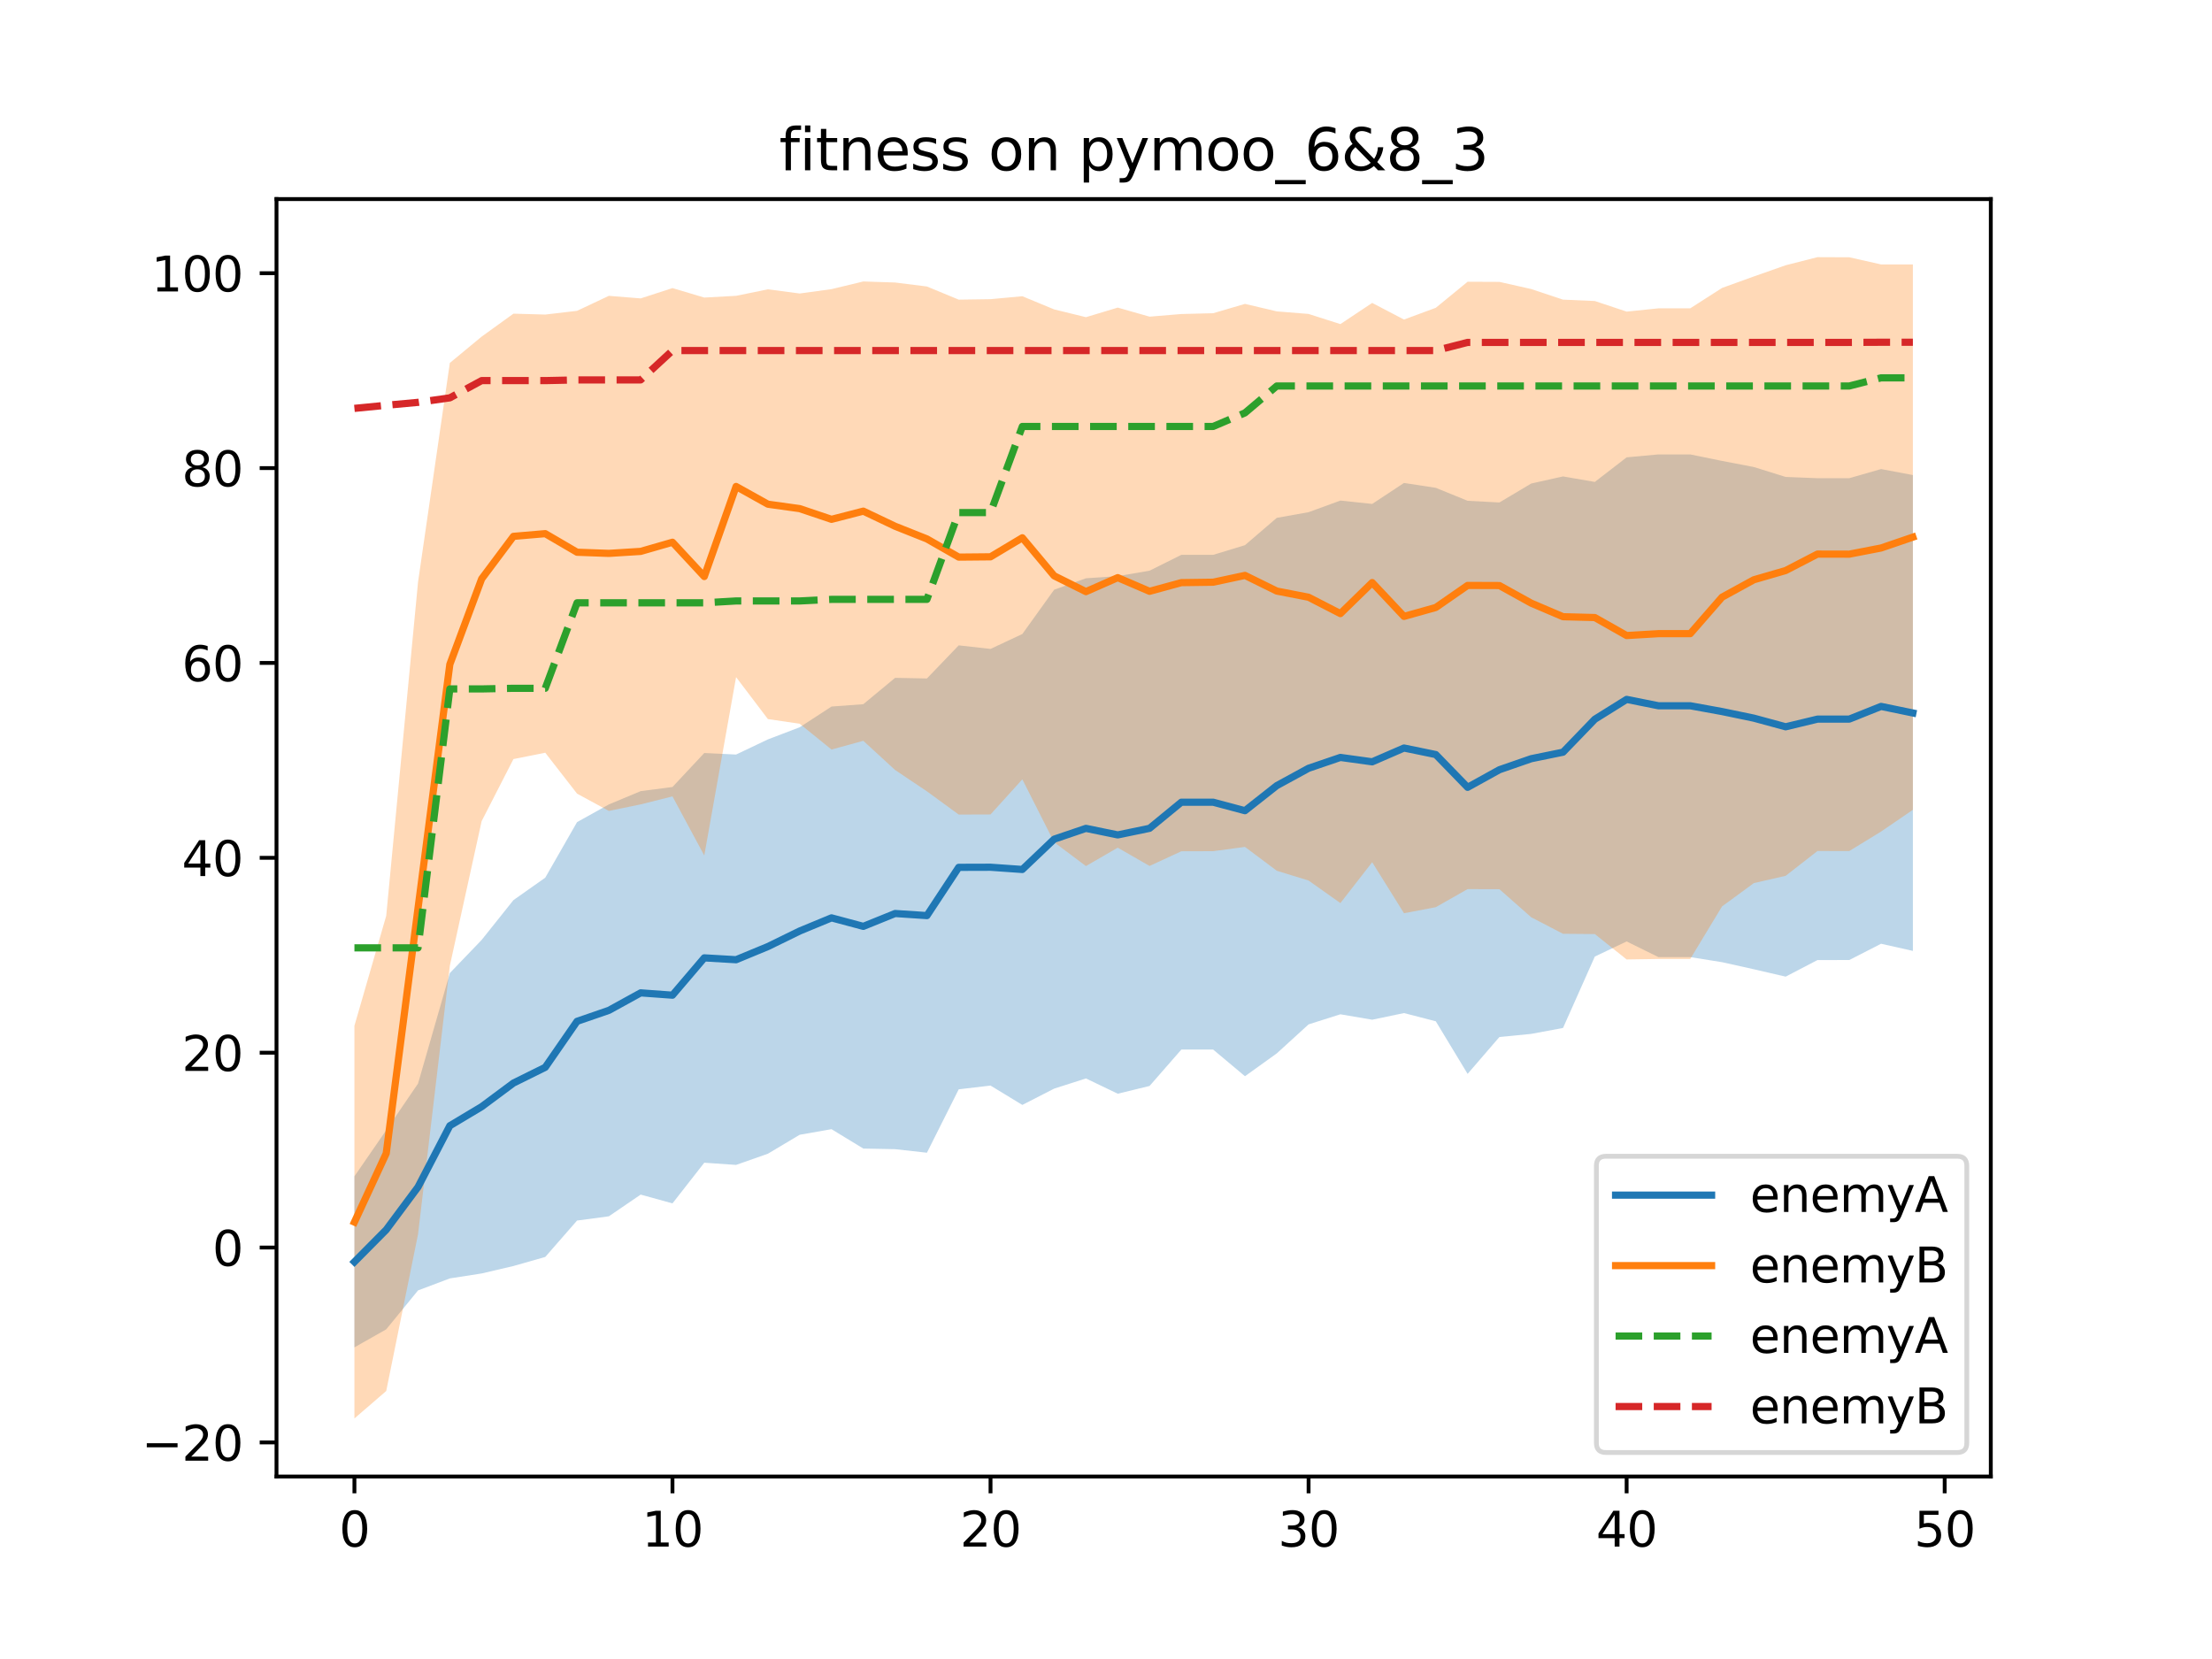 <?xml version="1.0" encoding="utf-8" standalone="no"?>
<!DOCTYPE svg PUBLIC "-//W3C//DTD SVG 1.1//EN"
  "http://www.w3.org/Graphics/SVG/1.1/DTD/svg11.dtd">
<svg xmlns:xlink="http://www.w3.org/1999/xlink" width="460.8pt" height="345.6pt" viewBox="0 0 460.8 345.6" xmlns="http://www.w3.org/2000/svg" version="1.1">
 <defs>
  <style type="text/css">*{stroke-linejoin: round; stroke-linecap: butt}</style>
 </defs>
 <g id="figure_1">
  <g id="patch_1">
   <path d="M 0 345.6 
L 460.8 345.6 
L 460.8 0 
L 0 0 
z
" style="fill: #ffffff"/>
  </g>
  <g id="axes_1">
   <g id="patch_2">
    <path d="M 57.6 307.584 
L 414.72 307.584 
L 414.72 41.472 
L 57.6 41.472 
z
" style="fill: #ffffff"/>
   </g>
   <g id="PolyCollection_1">
    <path d="M 73.833 245.049 
L 73.833 280.684 
L 80.458 276.926 
L 87.084 268.818 
L 93.71 266.314 
L 100.335 265.284 
L 106.961 263.733 
L 113.586 261.846 
L 120.212 254.26 
L 126.838 253.377 
L 133.463 248.856 
L 140.089 250.686 
L 146.714 242.214 
L 153.34 242.671 
L 159.966 240.34 
L 166.591 236.393 
L 173.217 235.228 
L 179.842 239.265 
L 186.468 239.392 
L 193.094 240.133 
L 199.719 226.925 
L 206.345 226.144 
L 212.97 230.176 
L 219.596 226.782 
L 226.222 224.659 
L 232.847 227.84 
L 239.473 226.226 
L 246.098 218.644 
L 252.724 218.644 
L 259.35 224.197 
L 265.975 219.441 
L 272.601 213.398 
L 279.226 211.297 
L 285.852 212.426 
L 292.478 211.041 
L 299.103 212.754 
L 305.729 223.706 
L 312.354 216.027 
L 318.98 215.378 
L 325.606 214.144 
L 332.231 199.267 
L 338.857 196.119 
L 345.482 199.383 
L 352.108 199.383 
L 358.734 200.44 
L 365.359 201.917 
L 371.985 203.451 
L 378.61 199.997 
L 385.236 199.991 
L 391.862 196.6 
L 398.487 198.09 
L 398.487 98.962 
L 398.487 98.962 
L 391.862 97.714 
L 385.236 99.617 
L 378.61 99.619 
L 371.985 99.355 
L 365.359 97.29 
L 358.734 96.016 
L 352.108 94.662 
L 345.482 94.662 
L 338.857 95.272 
L 332.231 100.395 
L 325.606 99.247 
L 318.98 100.725 
L 312.354 104.675 
L 305.729 104.324 
L 299.103 101.623 
L 292.478 100.608 
L 285.852 104.976 
L 279.226 104.276 
L 272.601 106.695 
L 265.975 107.878 
L 259.35 113.569 
L 252.724 115.584 
L 246.098 115.584 
L 239.473 118.883 
L 232.847 120.016 
L 226.222 120.467 
L 219.596 122.851 
L 212.97 132.077 
L 206.345 135.18 
L 199.719 134.439 
L 193.094 141.339 
L 186.468 141.207 
L 179.842 146.696 
L 173.217 147.186 
L 166.591 151.502 
L 159.966 154.031 
L 153.34 157.184 
L 146.714 156.865 
L 140.089 163.945 
L 133.463 164.808 
L 126.838 167.576 
L 120.212 171.263 
L 113.586 182.837 
L 106.961 187.508 
L 100.335 195.807 
L 93.71 202.708 
L 87.084 225.73 
L 80.458 235.439 
L 73.833 245.049 
z
" clip-path="url(#pd7985d7a2f)" style="fill: #1f77b4; fill-opacity: 0.3"/>
   </g>
   <g id="PolyCollection_2">
    <path d="M 73.833 213.688 
L 73.833 295.488 
L 80.458 289.771 
L 87.084 257.122 
L 93.71 201.183 
L 100.335 171.058 
L 106.961 158.127 
L 113.586 156.807 
L 120.212 165.332 
L 126.838 168.93 
L 133.463 167.566 
L 140.089 165.905 
L 146.714 178.213 
L 153.34 141.057 
L 159.966 149.796 
L 166.591 150.771 
L 173.217 156.141 
L 179.842 154.325 
L 186.468 160.407 
L 193.094 164.851 
L 199.719 169.688 
L 206.345 169.666 
L 212.97 162.351 
L 219.596 175.453 
L 226.222 180.419 
L 232.847 176.587 
L 239.473 180.395 
L 246.098 177.335 
L 252.724 177.316 
L 259.35 176.427 
L 265.975 181.391 
L 272.601 183.434 
L 279.226 188.129 
L 285.852 179.614 
L 292.478 190.245 
L 299.103 188.983 
L 305.729 185.216 
L 312.354 185.237 
L 318.98 191.085 
L 325.606 194.527 
L 332.231 194.583 
L 338.857 199.874 
L 345.482 199.774 
L 352.108 199.774 
L 358.734 188.819 
L 365.359 183.966 
L 371.985 182.449 
L 378.61 177.283 
L 385.236 177.289 
L 391.862 173.23 
L 398.487 168.696 
L 398.487 55.089 
L 398.487 55.089 
L 391.862 55.087 
L 385.236 53.593 
L 378.61 53.568 
L 371.985 55.26 
L 365.359 57.59 
L 358.734 59.985 
L 352.108 64.231 
L 345.482 64.231 
L 338.857 64.916 
L 332.231 62.707 
L 325.606 62.419 
L 318.98 60.211 
L 312.354 58.721 
L 305.729 58.692 
L 299.103 64.12 
L 292.478 66.567 
L 285.852 63.105 
L 279.226 67.515 
L 272.601 65.4 
L 265.975 64.865 
L 259.35 63.304 
L 252.724 65.251 
L 246.098 65.415 
L 239.473 65.965 
L 232.847 64.079 
L 226.222 66.076 
L 219.596 64.452 
L 212.97 61.709 
L 206.345 62.324 
L 199.719 62.421 
L 193.094 59.682 
L 186.468 58.853 
L 179.842 58.635 
L 173.217 60.232 
L 166.591 61.142 
L 159.966 60.271 
L 153.34 61.625 
L 146.714 61.989 
L 140.089 60.014 
L 133.463 62.163 
L 126.838 61.63 
L 120.212 64.751 
L 113.586 65.529 
L 106.961 65.34 
L 100.335 70.124 
L 93.71 75.606 
L 87.084 121.266 
L 80.458 190.773 
L 73.833 213.688 
z
" clip-path="url(#pd7985d7a2f)" style="fill: #ff7f0e; fill-opacity: 0.3"/>
   </g>
   <g id="matplotlib.axis_1">
    <g id="xtick_1">
     <g id="line2d_1">
      <defs>
       <path id="me0f4170e74" d="M 0 0 
L 0 3.5 
" style="stroke: #000000; stroke-width: 0.8"/>
      </defs>
      <g>
       <use xlink:href="#me0f4170e74" x="73.833" y="307.584" style="stroke: #000000; stroke-width: 0.8"/>
      </g>
     </g>
     <g id="text_1">
      <!-- 0 -->
      <g transform="translate(70.651 322.182)scale(0.1 -0.1)">
       <defs>
        <path id="DejaVuSans-30" d="M 2034 4250 
Q 1547 4250 1301 3770 
Q 1056 3291 1056 2328 
Q 1056 1369 1301 889 
Q 1547 409 2034 409 
Q 2525 409 2770 889 
Q 3016 1369 3016 2328 
Q 3016 3291 2770 3770 
Q 2525 4250 2034 4250 
z
M 2034 4750 
Q 2819 4750 3233 4129 
Q 3647 3509 3647 2328 
Q 3647 1150 3233 529 
Q 2819 -91 2034 -91 
Q 1250 -91 836 529 
Q 422 1150 422 2328 
Q 422 3509 836 4129 
Q 1250 4750 2034 4750 
z
" transform="scale(0.016)"/>
       </defs>
       <use xlink:href="#DejaVuSans-30"/>
      </g>
     </g>
    </g>
    <g id="xtick_2">
     <g id="line2d_2">
      <g>
       <use xlink:href="#me0f4170e74" x="140.089" y="307.584" style="stroke: #000000; stroke-width: 0.8"/>
      </g>
     </g>
     <g id="text_2">
      <!-- 10 -->
      <g transform="translate(133.726 322.182)scale(0.1 -0.1)">
       <defs>
        <path id="DejaVuSans-31" d="M 794 531 
L 1825 531 
L 1825 4091 
L 703 3866 
L 703 4441 
L 1819 4666 
L 2450 4666 
L 2450 531 
L 3481 531 
L 3481 0 
L 794 0 
L 794 531 
z
" transform="scale(0.016)"/>
       </defs>
       <use xlink:href="#DejaVuSans-31"/>
       <use xlink:href="#DejaVuSans-30" x="63.623"/>
      </g>
     </g>
    </g>
    <g id="xtick_3">
     <g id="line2d_3">
      <g>
       <use xlink:href="#me0f4170e74" x="206.345" y="307.584" style="stroke: #000000; stroke-width: 0.8"/>
      </g>
     </g>
     <g id="text_3">
      <!-- 20 -->
      <g transform="translate(199.982 322.182)scale(0.1 -0.1)">
       <defs>
        <path id="DejaVuSans-32" d="M 1228 531 
L 3431 531 
L 3431 0 
L 469 0 
L 469 531 
Q 828 903 1448 1529 
Q 2069 2156 2228 2338 
Q 2531 2678 2651 2914 
Q 2772 3150 2772 3378 
Q 2772 3750 2511 3984 
Q 2250 4219 1831 4219 
Q 1534 4219 1204 4116 
Q 875 4013 500 3803 
L 500 4441 
Q 881 4594 1212 4672 
Q 1544 4750 1819 4750 
Q 2544 4750 2975 4387 
Q 3406 4025 3406 3419 
Q 3406 3131 3298 2873 
Q 3191 2616 2906 2266 
Q 2828 2175 2409 1742 
Q 1991 1309 1228 531 
z
" transform="scale(0.016)"/>
       </defs>
       <use xlink:href="#DejaVuSans-32"/>
       <use xlink:href="#DejaVuSans-30" x="63.623"/>
      </g>
     </g>
    </g>
    <g id="xtick_4">
     <g id="line2d_4">
      <g>
       <use xlink:href="#me0f4170e74" x="272.601" y="307.584" style="stroke: #000000; stroke-width: 0.8"/>
      </g>
     </g>
     <g id="text_4">
      <!-- 30 -->
      <g transform="translate(266.238 322.182)scale(0.1 -0.1)">
       <defs>
        <path id="DejaVuSans-33" d="M 2597 2516 
Q 3050 2419 3304 2112 
Q 3559 1806 3559 1356 
Q 3559 666 3084 287 
Q 2609 -91 1734 -91 
Q 1441 -91 1130 -33 
Q 819 25 488 141 
L 488 750 
Q 750 597 1062 519 
Q 1375 441 1716 441 
Q 2309 441 2620 675 
Q 2931 909 2931 1356 
Q 2931 1769 2642 2001 
Q 2353 2234 1838 2234 
L 1294 2234 
L 1294 2753 
L 1863 2753 
Q 2328 2753 2575 2939 
Q 2822 3125 2822 3475 
Q 2822 3834 2567 4026 
Q 2313 4219 1838 4219 
Q 1578 4219 1281 4162 
Q 984 4106 628 3988 
L 628 4550 
Q 988 4650 1302 4700 
Q 1616 4750 1894 4750 
Q 2613 4750 3031 4423 
Q 3450 4097 3450 3541 
Q 3450 3153 3228 2886 
Q 3006 2619 2597 2516 
z
" transform="scale(0.016)"/>
       </defs>
       <use xlink:href="#DejaVuSans-33"/>
       <use xlink:href="#DejaVuSans-30" x="63.623"/>
      </g>
     </g>
    </g>
    <g id="xtick_5">
     <g id="line2d_5">
      <g>
       <use xlink:href="#me0f4170e74" x="338.857" y="307.584" style="stroke: #000000; stroke-width: 0.8"/>
      </g>
     </g>
     <g id="text_5">
      <!-- 40 -->
      <g transform="translate(332.494 322.182)scale(0.1 -0.1)">
       <defs>
        <path id="DejaVuSans-34" d="M 2419 4116 
L 825 1625 
L 2419 1625 
L 2419 4116 
z
M 2253 4666 
L 3047 4666 
L 3047 1625 
L 3713 1625 
L 3713 1100 
L 3047 1100 
L 3047 0 
L 2419 0 
L 2419 1100 
L 313 1100 
L 313 1709 
L 2253 4666 
z
" transform="scale(0.016)"/>
       </defs>
       <use xlink:href="#DejaVuSans-34"/>
       <use xlink:href="#DejaVuSans-30" x="63.623"/>
      </g>
     </g>
    </g>
    <g id="xtick_6">
     <g id="line2d_6">
      <g>
       <use xlink:href="#me0f4170e74" x="405.113" y="307.584" style="stroke: #000000; stroke-width: 0.8"/>
      </g>
     </g>
     <g id="text_6">
      <!-- 50 -->
      <g transform="translate(398.75 322.182)scale(0.1 -0.1)">
       <defs>
        <path id="DejaVuSans-35" d="M 691 4666 
L 3169 4666 
L 3169 4134 
L 1269 4134 
L 1269 2991 
Q 1406 3038 1543 3061 
Q 1681 3084 1819 3084 
Q 2600 3084 3056 2656 
Q 3513 2228 3513 1497 
Q 3513 744 3044 326 
Q 2575 -91 1722 -91 
Q 1428 -91 1123 -41 
Q 819 9 494 109 
L 494 744 
Q 775 591 1075 516 
Q 1375 441 1709 441 
Q 2250 441 2565 725 
Q 2881 1009 2881 1497 
Q 2881 1984 2565 2268 
Q 2250 2553 1709 2553 
Q 1456 2553 1204 2497 
Q 953 2441 691 2322 
L 691 4666 
z
" transform="scale(0.016)"/>
       </defs>
       <use xlink:href="#DejaVuSans-35"/>
       <use xlink:href="#DejaVuSans-30" x="63.623"/>
      </g>
     </g>
    </g>
   </g>
   <g id="matplotlib.axis_2">
    <g id="ytick_1">
     <g id="line2d_7">
      <defs>
       <path id="mac02f660d3" d="M 0 0 
L -3.5 0 
" style="stroke: #000000; stroke-width: 0.8"/>
      </defs>
      <g>
       <use xlink:href="#mac02f660d3" x="57.6" y="300.486" style="stroke: #000000; stroke-width: 0.8"/>
      </g>
     </g>
     <g id="text_7">
      <!-- −20 -->
      <g transform="translate(29.495 304.285)scale(0.1 -0.1)">
       <defs>
        <path id="DejaVuSans-2212" d="M 678 2272 
L 4684 2272 
L 4684 1741 
L 678 1741 
L 678 2272 
z
" transform="scale(0.016)"/>
       </defs>
       <use xlink:href="#DejaVuSans-2212"/>
       <use xlink:href="#DejaVuSans-32" x="83.789"/>
       <use xlink:href="#DejaVuSans-30" x="147.412"/>
      </g>
     </g>
    </g>
    <g id="ytick_2">
     <g id="line2d_8">
      <g>
       <use xlink:href="#mac02f660d3" x="57.6" y="259.89" style="stroke: #000000; stroke-width: 0.8"/>
      </g>
     </g>
     <g id="text_8">
      <!-- 0 -->
      <g transform="translate(44.237 263.689)scale(0.1 -0.1)">
       <use xlink:href="#DejaVuSans-30"/>
      </g>
     </g>
    </g>
    <g id="ytick_3">
     <g id="line2d_9">
      <g>
       <use xlink:href="#mac02f660d3" x="57.6" y="219.294" style="stroke: #000000; stroke-width: 0.8"/>
      </g>
     </g>
     <g id="text_9">
      <!-- 20 -->
      <g transform="translate(37.875 223.093)scale(0.1 -0.1)">
       <use xlink:href="#DejaVuSans-32"/>
       <use xlink:href="#DejaVuSans-30" x="63.623"/>
      </g>
     </g>
    </g>
    <g id="ytick_4">
     <g id="line2d_10">
      <g>
       <use xlink:href="#mac02f660d3" x="57.6" y="178.698" style="stroke: #000000; stroke-width: 0.8"/>
      </g>
     </g>
     <g id="text_10">
      <!-- 40 -->
      <g transform="translate(37.875 182.498)scale(0.1 -0.1)">
       <use xlink:href="#DejaVuSans-34"/>
       <use xlink:href="#DejaVuSans-30" x="63.623"/>
      </g>
     </g>
    </g>
    <g id="ytick_5">
     <g id="line2d_11">
      <g>
       <use xlink:href="#mac02f660d3" x="57.6" y="138.103" style="stroke: #000000; stroke-width: 0.8"/>
      </g>
     </g>
     <g id="text_11">
      <!-- 60 -->
      <g transform="translate(37.875 141.902)scale(0.1 -0.1)">
       <defs>
        <path id="DejaVuSans-36" d="M 2113 2584 
Q 1688 2584 1439 2293 
Q 1191 2003 1191 1497 
Q 1191 994 1439 701 
Q 1688 409 2113 409 
Q 2538 409 2786 701 
Q 3034 994 3034 1497 
Q 3034 2003 2786 2293 
Q 2538 2584 2113 2584 
z
M 3366 4563 
L 3366 3988 
Q 3128 4100 2886 4159 
Q 2644 4219 2406 4219 
Q 1781 4219 1451 3797 
Q 1122 3375 1075 2522 
Q 1259 2794 1537 2939 
Q 1816 3084 2150 3084 
Q 2853 3084 3261 2657 
Q 3669 2231 3669 1497 
Q 3669 778 3244 343 
Q 2819 -91 2113 -91 
Q 1303 -91 875 529 
Q 447 1150 447 2328 
Q 447 3434 972 4092 
Q 1497 4750 2381 4750 
Q 2619 4750 2861 4703 
Q 3103 4656 3366 4563 
z
" transform="scale(0.016)"/>
       </defs>
       <use xlink:href="#DejaVuSans-36"/>
       <use xlink:href="#DejaVuSans-30" x="63.623"/>
      </g>
     </g>
    </g>
    <g id="ytick_6">
     <g id="line2d_12">
      <g>
       <use xlink:href="#mac02f660d3" x="57.6" y="97.507" style="stroke: #000000; stroke-width: 0.8"/>
      </g>
     </g>
     <g id="text_12">
      <!-- 80 -->
      <g transform="translate(37.875 101.306)scale(0.1 -0.1)">
       <defs>
        <path id="DejaVuSans-38" d="M 2034 2216 
Q 1584 2216 1326 1975 
Q 1069 1734 1069 1313 
Q 1069 891 1326 650 
Q 1584 409 2034 409 
Q 2484 409 2743 651 
Q 3003 894 3003 1313 
Q 3003 1734 2745 1975 
Q 2488 2216 2034 2216 
z
M 1403 2484 
Q 997 2584 770 2862 
Q 544 3141 544 3541 
Q 544 4100 942 4425 
Q 1341 4750 2034 4750 
Q 2731 4750 3128 4425 
Q 3525 4100 3525 3541 
Q 3525 3141 3298 2862 
Q 3072 2584 2669 2484 
Q 3125 2378 3379 2068 
Q 3634 1759 3634 1313 
Q 3634 634 3220 271 
Q 2806 -91 2034 -91 
Q 1263 -91 848 271 
Q 434 634 434 1313 
Q 434 1759 690 2068 
Q 947 2378 1403 2484 
z
M 1172 3481 
Q 1172 3119 1398 2916 
Q 1625 2713 2034 2713 
Q 2441 2713 2670 2916 
Q 2900 3119 2900 3481 
Q 2900 3844 2670 4047 
Q 2441 4250 2034 4250 
Q 1625 4250 1398 4047 
Q 1172 3844 1172 3481 
z
" transform="scale(0.016)"/>
       </defs>
       <use xlink:href="#DejaVuSans-38"/>
       <use xlink:href="#DejaVuSans-30" x="63.623"/>
      </g>
     </g>
    </g>
    <g id="ytick_7">
     <g id="line2d_13">
      <g>
       <use xlink:href="#mac02f660d3" x="57.6" y="56.911" style="stroke: #000000; stroke-width: 0.8"/>
      </g>
     </g>
     <g id="text_13">
      <!-- 100 -->
      <g transform="translate(31.512 60.71)scale(0.1 -0.1)">
       <use xlink:href="#DejaVuSans-31"/>
       <use xlink:href="#DejaVuSans-30" x="63.623"/>
       <use xlink:href="#DejaVuSans-30" x="127.246"/>
      </g>
     </g>
    </g>
   </g>
   <g id="line2d_14">
    <path d="M 73.833 262.867 
L 80.458 256.182 
L 87.084 247.274 
L 93.71 234.511 
L 100.335 230.546 
L 106.961 225.621 
L 113.586 222.342 
L 120.212 212.762 
L 126.838 210.476 
L 133.463 206.832 
L 140.089 207.315 
L 146.714 199.54 
L 153.34 199.927 
L 159.966 197.186 
L 166.591 193.948 
L 173.217 191.207 
L 179.842 192.98 
L 186.468 190.299 
L 193.094 190.736 
L 199.719 180.682 
L 206.345 180.662 
L 212.97 181.127 
L 219.596 174.817 
L 226.222 172.563 
L 232.847 173.928 
L 239.473 172.554 
L 246.098 167.114 
L 252.724 167.114 
L 259.35 168.883 
L 265.975 163.66 
L 272.601 160.046 
L 279.226 157.786 
L 285.852 158.701 
L 292.478 155.825 
L 299.103 157.189 
L 305.729 164.015 
L 312.354 160.351 
L 318.98 158.051 
L 325.606 156.695 
L 332.231 149.831 
L 338.857 145.696 
L 345.482 147.023 
L 352.108 147.023 
L 358.734 148.228 
L 365.359 149.604 
L 371.985 151.403 
L 378.61 149.808 
L 385.236 149.804 
L 391.862 147.157 
L 398.487 148.526 
" clip-path="url(#pd7985d7a2f)" style="fill: none; stroke: #1f77b4; stroke-width: 1.5; stroke-linecap: square"/>
   </g>
   <g id="line2d_15">
    <path d="M 73.833 254.588 
L 80.458 240.272 
L 87.084 189.194 
L 93.71 138.395 
L 100.335 120.591 
L 106.961 111.733 
L 113.586 111.168 
L 120.212 115.041 
L 126.838 115.28 
L 133.463 114.865 
L 140.089 112.959 
L 146.714 120.101 
L 153.34 101.341 
L 159.966 105.033 
L 166.591 105.956 
L 173.217 108.186 
L 179.842 106.48 
L 186.468 109.63 
L 193.094 112.267 
L 199.719 116.055 
L 206.345 115.995 
L 212.97 112.03 
L 219.596 119.953 
L 226.222 123.248 
L 232.847 120.333 
L 239.473 123.18 
L 246.098 121.375 
L 252.724 121.283 
L 259.35 119.866 
L 265.975 123.128 
L 272.601 124.417 
L 279.226 127.822 
L 285.852 121.359 
L 292.478 128.406 
L 299.103 126.551 
L 305.729 121.954 
L 312.354 121.979 
L 318.98 125.648 
L 325.606 128.473 
L 332.231 128.645 
L 338.857 132.395 
L 345.482 132.003 
L 352.108 132.003 
L 358.734 124.402 
L 365.359 120.778 
L 371.985 118.855 
L 378.61 115.426 
L 385.236 115.441 
L 391.862 114.158 
L 398.487 111.893 
" clip-path="url(#pd7985d7a2f)" style="fill: none; stroke: #ff7f0e; stroke-width: 1.5; stroke-linecap: square"/>
   </g>
   <g id="line2d_16">
    <path d="M 73.833 197.457 
L 80.458 197.457 
L 87.084 197.457 
L 93.71 143.515 
L 100.335 143.515 
L 106.961 143.384 
L 113.586 143.384 
L 120.212 125.577 
L 126.838 125.577 
L 133.463 125.577 
L 140.089 125.577 
L 146.714 125.577 
L 153.34 125.19 
L 159.966 125.19 
L 166.591 125.19 
L 173.217 124.861 
L 179.842 124.861 
L 186.468 124.861 
L 193.094 124.861 
L 199.719 106.787 
L 206.345 106.787 
L 212.97 88.838 
L 219.596 88.838 
L 226.222 88.838 
L 232.847 88.838 
L 239.473 88.838 
L 246.098 88.838 
L 252.724 88.838 
L 259.35 86.013 
L 265.975 80.411 
L 272.601 80.411 
L 279.226 80.411 
L 285.852 80.411 
L 292.478 80.411 
L 299.103 80.411 
L 305.729 80.411 
L 312.354 80.411 
L 318.98 80.411 
L 325.606 80.411 
L 332.231 80.411 
L 338.857 80.411 
L 345.482 80.411 
L 352.108 80.411 
L 358.734 80.411 
L 365.359 80.411 
L 371.985 80.411 
L 378.61 80.411 
L 385.236 80.411 
L 391.862 78.714 
L 398.487 78.714 
" clip-path="url(#pd7985d7a2f)" style="fill: none; stroke-dasharray: 5.55,2.4; stroke-dashoffset: 0; stroke: #2ca02c; stroke-width: 1.5"/>
   </g>
   <g id="line2d_17">
    <path d="M 73.833 85.072 
L 80.458 84.425 
L 87.084 83.816 
L 93.71 82.88 
L 100.335 79.287 
L 106.961 79.287 
L 113.586 79.287 
L 120.212 79.144 
L 126.838 79.144 
L 133.463 79.144 
L 140.089 73.028 
L 146.714 73.028 
L 153.34 73.028 
L 159.966 73.028 
L 166.591 73.028 
L 173.217 73.028 
L 179.842 73.028 
L 186.468 73.028 
L 193.094 73.028 
L 199.719 73.028 
L 206.345 73.028 
L 212.97 73.028 
L 219.596 73.028 
L 226.222 73.028 
L 232.847 73.028 
L 239.473 73.028 
L 246.098 73.028 
L 252.724 73.028 
L 259.35 73.028 
L 265.975 73.028 
L 272.601 73.028 
L 279.226 73.028 
L 285.852 73.028 
L 292.478 73.028 
L 299.103 73.028 
L 305.729 71.329 
L 312.354 71.329 
L 318.98 71.329 
L 325.606 71.329 
L 332.231 71.329 
L 338.857 71.329 
L 345.482 71.329 
L 352.108 71.329 
L 358.734 71.329 
L 365.359 71.329 
L 371.985 71.329 
L 378.61 71.329 
L 385.236 71.329 
L 391.862 71.297 
L 398.487 71.297 
" clip-path="url(#pd7985d7a2f)" style="fill: none; stroke-dasharray: 5.55,2.4; stroke-dashoffset: 0; stroke: #d62728; stroke-width: 1.5"/>
   </g>
   <g id="patch_3">
    <path d="M 57.6 307.584 
L 57.6 41.472 
" style="fill: none; stroke: #000000; stroke-width: 0.8; stroke-linejoin: miter; stroke-linecap: square"/>
   </g>
   <g id="patch_4">
    <path d="M 414.72 307.584 
L 414.72 41.472 
" style="fill: none; stroke: #000000; stroke-width: 0.8; stroke-linejoin: miter; stroke-linecap: square"/>
   </g>
   <g id="patch_5">
    <path d="M 57.6 307.584 
L 414.72 307.584 
" style="fill: none; stroke: #000000; stroke-width: 0.8; stroke-linejoin: miter; stroke-linecap: square"/>
   </g>
   <g id="patch_6">
    <path d="M 57.6 41.472 
L 414.72 41.472 
" style="fill: none; stroke: #000000; stroke-width: 0.8; stroke-linejoin: miter; stroke-linecap: square"/>
   </g>
   <g id="text_14">
    <!-- fitness on pymoo_6&amp;8_3 -->
    <g transform="translate(162.317 35.472)scale(0.12 -0.12)">
     <defs>
      <path id="DejaVuSans-66" d="M 2375 4863 
L 2375 4384 
L 1825 4384 
Q 1516 4384 1395 4259 
Q 1275 4134 1275 3809 
L 1275 3500 
L 2222 3500 
L 2222 3053 
L 1275 3053 
L 1275 0 
L 697 0 
L 697 3053 
L 147 3053 
L 147 3500 
L 697 3500 
L 697 3744 
Q 697 4328 969 4595 
Q 1241 4863 1831 4863 
L 2375 4863 
z
" transform="scale(0.016)"/>
      <path id="DejaVuSans-69" d="M 603 3500 
L 1178 3500 
L 1178 0 
L 603 0 
L 603 3500 
z
M 603 4863 
L 1178 4863 
L 1178 4134 
L 603 4134 
L 603 4863 
z
" transform="scale(0.016)"/>
      <path id="DejaVuSans-74" d="M 1172 4494 
L 1172 3500 
L 2356 3500 
L 2356 3053 
L 1172 3053 
L 1172 1153 
Q 1172 725 1289 603 
Q 1406 481 1766 481 
L 2356 481 
L 2356 0 
L 1766 0 
Q 1100 0 847 248 
Q 594 497 594 1153 
L 594 3053 
L 172 3053 
L 172 3500 
L 594 3500 
L 594 4494 
L 1172 4494 
z
" transform="scale(0.016)"/>
      <path id="DejaVuSans-6e" d="M 3513 2113 
L 3513 0 
L 2938 0 
L 2938 2094 
Q 2938 2591 2744 2837 
Q 2550 3084 2163 3084 
Q 1697 3084 1428 2787 
Q 1159 2491 1159 1978 
L 1159 0 
L 581 0 
L 581 3500 
L 1159 3500 
L 1159 2956 
Q 1366 3272 1645 3428 
Q 1925 3584 2291 3584 
Q 2894 3584 3203 3211 
Q 3513 2838 3513 2113 
z
" transform="scale(0.016)"/>
      <path id="DejaVuSans-65" d="M 3597 1894 
L 3597 1613 
L 953 1613 
Q 991 1019 1311 708 
Q 1631 397 2203 397 
Q 2534 397 2845 478 
Q 3156 559 3463 722 
L 3463 178 
Q 3153 47 2828 -22 
Q 2503 -91 2169 -91 
Q 1331 -91 842 396 
Q 353 884 353 1716 
Q 353 2575 817 3079 
Q 1281 3584 2069 3584 
Q 2775 3584 3186 3129 
Q 3597 2675 3597 1894 
z
M 3022 2063 
Q 3016 2534 2758 2815 
Q 2500 3097 2075 3097 
Q 1594 3097 1305 2825 
Q 1016 2553 972 2059 
L 3022 2063 
z
" transform="scale(0.016)"/>
      <path id="DejaVuSans-73" d="M 2834 3397 
L 2834 2853 
Q 2591 2978 2328 3040 
Q 2066 3103 1784 3103 
Q 1356 3103 1142 2972 
Q 928 2841 928 2578 
Q 928 2378 1081 2264 
Q 1234 2150 1697 2047 
L 1894 2003 
Q 2506 1872 2764 1633 
Q 3022 1394 3022 966 
Q 3022 478 2636 193 
Q 2250 -91 1575 -91 
Q 1294 -91 989 -36 
Q 684 19 347 128 
L 347 722 
Q 666 556 975 473 
Q 1284 391 1588 391 
Q 1994 391 2212 530 
Q 2431 669 2431 922 
Q 2431 1156 2273 1281 
Q 2116 1406 1581 1522 
L 1381 1569 
Q 847 1681 609 1914 
Q 372 2147 372 2553 
Q 372 3047 722 3315 
Q 1072 3584 1716 3584 
Q 2034 3584 2315 3537 
Q 2597 3491 2834 3397 
z
" transform="scale(0.016)"/>
      <path id="DejaVuSans-20" transform="scale(0.016)"/>
      <path id="DejaVuSans-6f" d="M 1959 3097 
Q 1497 3097 1228 2736 
Q 959 2375 959 1747 
Q 959 1119 1226 758 
Q 1494 397 1959 397 
Q 2419 397 2687 759 
Q 2956 1122 2956 1747 
Q 2956 2369 2687 2733 
Q 2419 3097 1959 3097 
z
M 1959 3584 
Q 2709 3584 3137 3096 
Q 3566 2609 3566 1747 
Q 3566 888 3137 398 
Q 2709 -91 1959 -91 
Q 1206 -91 779 398 
Q 353 888 353 1747 
Q 353 2609 779 3096 
Q 1206 3584 1959 3584 
z
" transform="scale(0.016)"/>
      <path id="DejaVuSans-70" d="M 1159 525 
L 1159 -1331 
L 581 -1331 
L 581 3500 
L 1159 3500 
L 1159 2969 
Q 1341 3281 1617 3432 
Q 1894 3584 2278 3584 
Q 2916 3584 3314 3078 
Q 3713 2572 3713 1747 
Q 3713 922 3314 415 
Q 2916 -91 2278 -91 
Q 1894 -91 1617 61 
Q 1341 213 1159 525 
z
M 3116 1747 
Q 3116 2381 2855 2742 
Q 2594 3103 2138 3103 
Q 1681 3103 1420 2742 
Q 1159 2381 1159 1747 
Q 1159 1113 1420 752 
Q 1681 391 2138 391 
Q 2594 391 2855 752 
Q 3116 1113 3116 1747 
z
" transform="scale(0.016)"/>
      <path id="DejaVuSans-79" d="M 2059 -325 
Q 1816 -950 1584 -1140 
Q 1353 -1331 966 -1331 
L 506 -1331 
L 506 -850 
L 844 -850 
Q 1081 -850 1212 -737 
Q 1344 -625 1503 -206 
L 1606 56 
L 191 3500 
L 800 3500 
L 1894 763 
L 2988 3500 
L 3597 3500 
L 2059 -325 
z
" transform="scale(0.016)"/>
      <path id="DejaVuSans-6d" d="M 3328 2828 
Q 3544 3216 3844 3400 
Q 4144 3584 4550 3584 
Q 5097 3584 5394 3201 
Q 5691 2819 5691 2113 
L 5691 0 
L 5113 0 
L 5113 2094 
Q 5113 2597 4934 2840 
Q 4756 3084 4391 3084 
Q 3944 3084 3684 2787 
Q 3425 2491 3425 1978 
L 3425 0 
L 2847 0 
L 2847 2094 
Q 2847 2600 2669 2842 
Q 2491 3084 2119 3084 
Q 1678 3084 1418 2786 
Q 1159 2488 1159 1978 
L 1159 0 
L 581 0 
L 581 3500 
L 1159 3500 
L 1159 2956 
Q 1356 3278 1631 3431 
Q 1906 3584 2284 3584 
Q 2666 3584 2933 3390 
Q 3200 3197 3328 2828 
z
" transform="scale(0.016)"/>
      <path id="DejaVuSans-5f" d="M 3263 -1063 
L 3263 -1509 
L -63 -1509 
L -63 -1063 
L 3263 -1063 
z
" transform="scale(0.016)"/>
      <path id="DejaVuSans-26" d="M 1556 2509 
Q 1272 2256 1139 2004 
Q 1006 1753 1006 1478 
Q 1006 1022 1337 719 
Q 1669 416 2169 416 
Q 2466 416 2725 514 
Q 2984 613 3213 813 
L 1556 2509 
z
M 1997 2859 
L 3584 1234 
Q 3769 1513 3872 1830 
Q 3975 2147 3994 2503 
L 4575 2503 
Q 4538 2091 4375 1687 
Q 4213 1284 3922 891 
L 4794 0 
L 4006 0 
L 3559 459 
Q 3234 181 2878 45 
Q 2522 -91 2113 -91 
Q 1359 -91 881 339 
Q 403 769 403 1441 
Q 403 1841 612 2192 
Q 822 2544 1241 2853 
Q 1091 3050 1012 3245 
Q 934 3441 934 3628 
Q 934 4134 1281 4442 
Q 1628 4750 2203 4750 
Q 2463 4750 2720 4694 
Q 2978 4638 3244 4525 
L 3244 3956 
Q 2972 4103 2725 4179 
Q 2478 4256 2266 4256 
Q 1938 4256 1733 4082 
Q 1528 3909 1528 3634 
Q 1528 3475 1620 3314 
Q 1713 3153 1997 2859 
z
" transform="scale(0.016)"/>
     </defs>
     <use xlink:href="#DejaVuSans-66"/>
     <use xlink:href="#DejaVuSans-69" x="35.205"/>
     <use xlink:href="#DejaVuSans-74" x="62.988"/>
     <use xlink:href="#DejaVuSans-6e" x="102.197"/>
     <use xlink:href="#DejaVuSans-65" x="165.576"/>
     <use xlink:href="#DejaVuSans-73" x="227.1"/>
     <use xlink:href="#DejaVuSans-73" x="279.199"/>
     <use xlink:href="#DejaVuSans-20" x="331.299"/>
     <use xlink:href="#DejaVuSans-6f" x="363.086"/>
     <use xlink:href="#DejaVuSans-6e" x="424.268"/>
     <use xlink:href="#DejaVuSans-20" x="487.646"/>
     <use xlink:href="#DejaVuSans-70" x="519.434"/>
     <use xlink:href="#DejaVuSans-79" x="582.91"/>
     <use xlink:href="#DejaVuSans-6d" x="642.09"/>
     <use xlink:href="#DejaVuSans-6f" x="739.502"/>
     <use xlink:href="#DejaVuSans-6f" x="800.684"/>
     <use xlink:href="#DejaVuSans-5f" x="861.865"/>
     <use xlink:href="#DejaVuSans-36" x="911.865"/>
     <use xlink:href="#DejaVuSans-26" x="975.488"/>
     <use xlink:href="#DejaVuSans-38" x="1053.467"/>
     <use xlink:href="#DejaVuSans-5f" x="1117.09"/>
     <use xlink:href="#DejaVuSans-33" x="1167.09"/>
    </g>
   </g>
   <g id="legend_1">
    <g id="patch_7">
     <path d="M 334.556 302.584 
L 407.72 302.584 
Q 409.72 302.584 409.72 300.584 
L 409.72 242.871 
Q 409.72 240.871 407.72 240.871 
L 334.556 240.871 
Q 332.556 240.871 332.556 242.871 
L 332.556 300.584 
Q 332.556 302.584 334.556 302.584 
z
" style="fill: #ffffff; opacity: 0.8; stroke: #cccccc; stroke-linejoin: miter"/>
    </g>
    <g id="line2d_18">
     <path d="M 336.556 248.97 
L 346.556 248.97 
L 356.556 248.97 
" style="fill: none; stroke: #1f77b4; stroke-width: 1.5; stroke-linecap: square"/>
    </g>
    <g id="text_15">
     <!-- enemyA -->
     <g transform="translate(364.556 252.47)scale(0.1 -0.1)">
      <defs>
       <path id="DejaVuSans-41" d="M 2188 4044 
L 1331 1722 
L 3047 1722 
L 2188 4044 
z
M 1831 4666 
L 2547 4666 
L 4325 0 
L 3669 0 
L 3244 1197 
L 1141 1197 
L 716 0 
L 50 0 
L 1831 4666 
z
" transform="scale(0.016)"/>
      </defs>
      <use xlink:href="#DejaVuSans-65"/>
      <use xlink:href="#DejaVuSans-6e" x="61.523"/>
      <use xlink:href="#DejaVuSans-65" x="124.902"/>
      <use xlink:href="#DejaVuSans-6d" x="186.426"/>
      <use xlink:href="#DejaVuSans-79" x="283.838"/>
      <use xlink:href="#DejaVuSans-41" x="343.018"/>
     </g>
    </g>
    <g id="line2d_19">
     <path d="M 336.556 263.648 
L 346.556 263.648 
L 356.556 263.648 
" style="fill: none; stroke: #ff7f0e; stroke-width: 1.5; stroke-linecap: square"/>
    </g>
    <g id="text_16">
     <!-- enemyB -->
     <g transform="translate(364.556 267.148)scale(0.1 -0.1)">
      <defs>
       <path id="DejaVuSans-42" d="M 1259 2228 
L 1259 519 
L 2272 519 
Q 2781 519 3026 730 
Q 3272 941 3272 1375 
Q 3272 1813 3026 2020 
Q 2781 2228 2272 2228 
L 1259 2228 
z
M 1259 4147 
L 1259 2741 
L 2194 2741 
Q 2656 2741 2882 2914 
Q 3109 3088 3109 3444 
Q 3109 3797 2882 3972 
Q 2656 4147 2194 4147 
L 1259 4147 
z
M 628 4666 
L 2241 4666 
Q 2963 4666 3353 4366 
Q 3744 4066 3744 3513 
Q 3744 3084 3544 2831 
Q 3344 2578 2956 2516 
Q 3422 2416 3680 2098 
Q 3938 1781 3938 1306 
Q 3938 681 3513 340 
Q 3088 0 2303 0 
L 628 0 
L 628 4666 
z
" transform="scale(0.016)"/>
      </defs>
      <use xlink:href="#DejaVuSans-65"/>
      <use xlink:href="#DejaVuSans-6e" x="61.523"/>
      <use xlink:href="#DejaVuSans-65" x="124.902"/>
      <use xlink:href="#DejaVuSans-6d" x="186.426"/>
      <use xlink:href="#DejaVuSans-79" x="283.838"/>
      <use xlink:href="#DejaVuSans-42" x="343.018"/>
     </g>
    </g>
    <g id="line2d_20">
     <path d="M 336.556 278.326 
L 346.556 278.326 
L 356.556 278.326 
" style="fill: none; stroke-dasharray: 5.55,2.4; stroke-dashoffset: 0; stroke: #2ca02c; stroke-width: 1.5"/>
    </g>
    <g id="text_17">
     <!-- enemyA -->
     <g transform="translate(364.556 281.826)scale(0.1 -0.1)">
      <use xlink:href="#DejaVuSans-65"/>
      <use xlink:href="#DejaVuSans-6e" x="61.523"/>
      <use xlink:href="#DejaVuSans-65" x="124.902"/>
      <use xlink:href="#DejaVuSans-6d" x="186.426"/>
      <use xlink:href="#DejaVuSans-79" x="283.838"/>
      <use xlink:href="#DejaVuSans-41" x="343.018"/>
     </g>
    </g>
    <g id="line2d_21">
     <path d="M 336.556 293.004 
L 346.556 293.004 
L 356.556 293.004 
" style="fill: none; stroke-dasharray: 5.55,2.4; stroke-dashoffset: 0; stroke: #d62728; stroke-width: 1.5"/>
    </g>
    <g id="text_18">
     <!-- enemyB -->
     <g transform="translate(364.556 296.504)scale(0.1 -0.1)">
      <use xlink:href="#DejaVuSans-65"/>
      <use xlink:href="#DejaVuSans-6e" x="61.523"/>
      <use xlink:href="#DejaVuSans-65" x="124.902"/>
      <use xlink:href="#DejaVuSans-6d" x="186.426"/>
      <use xlink:href="#DejaVuSans-79" x="283.838"/>
      <use xlink:href="#DejaVuSans-42" x="343.018"/>
     </g>
    </g>
   </g>
  </g>
 </g>
 <defs>
  <clipPath id="pd7985d7a2f">
   <rect x="57.6" y="41.472" width="357.12" height="266.112"/>
  </clipPath>
 </defs>
</svg>

